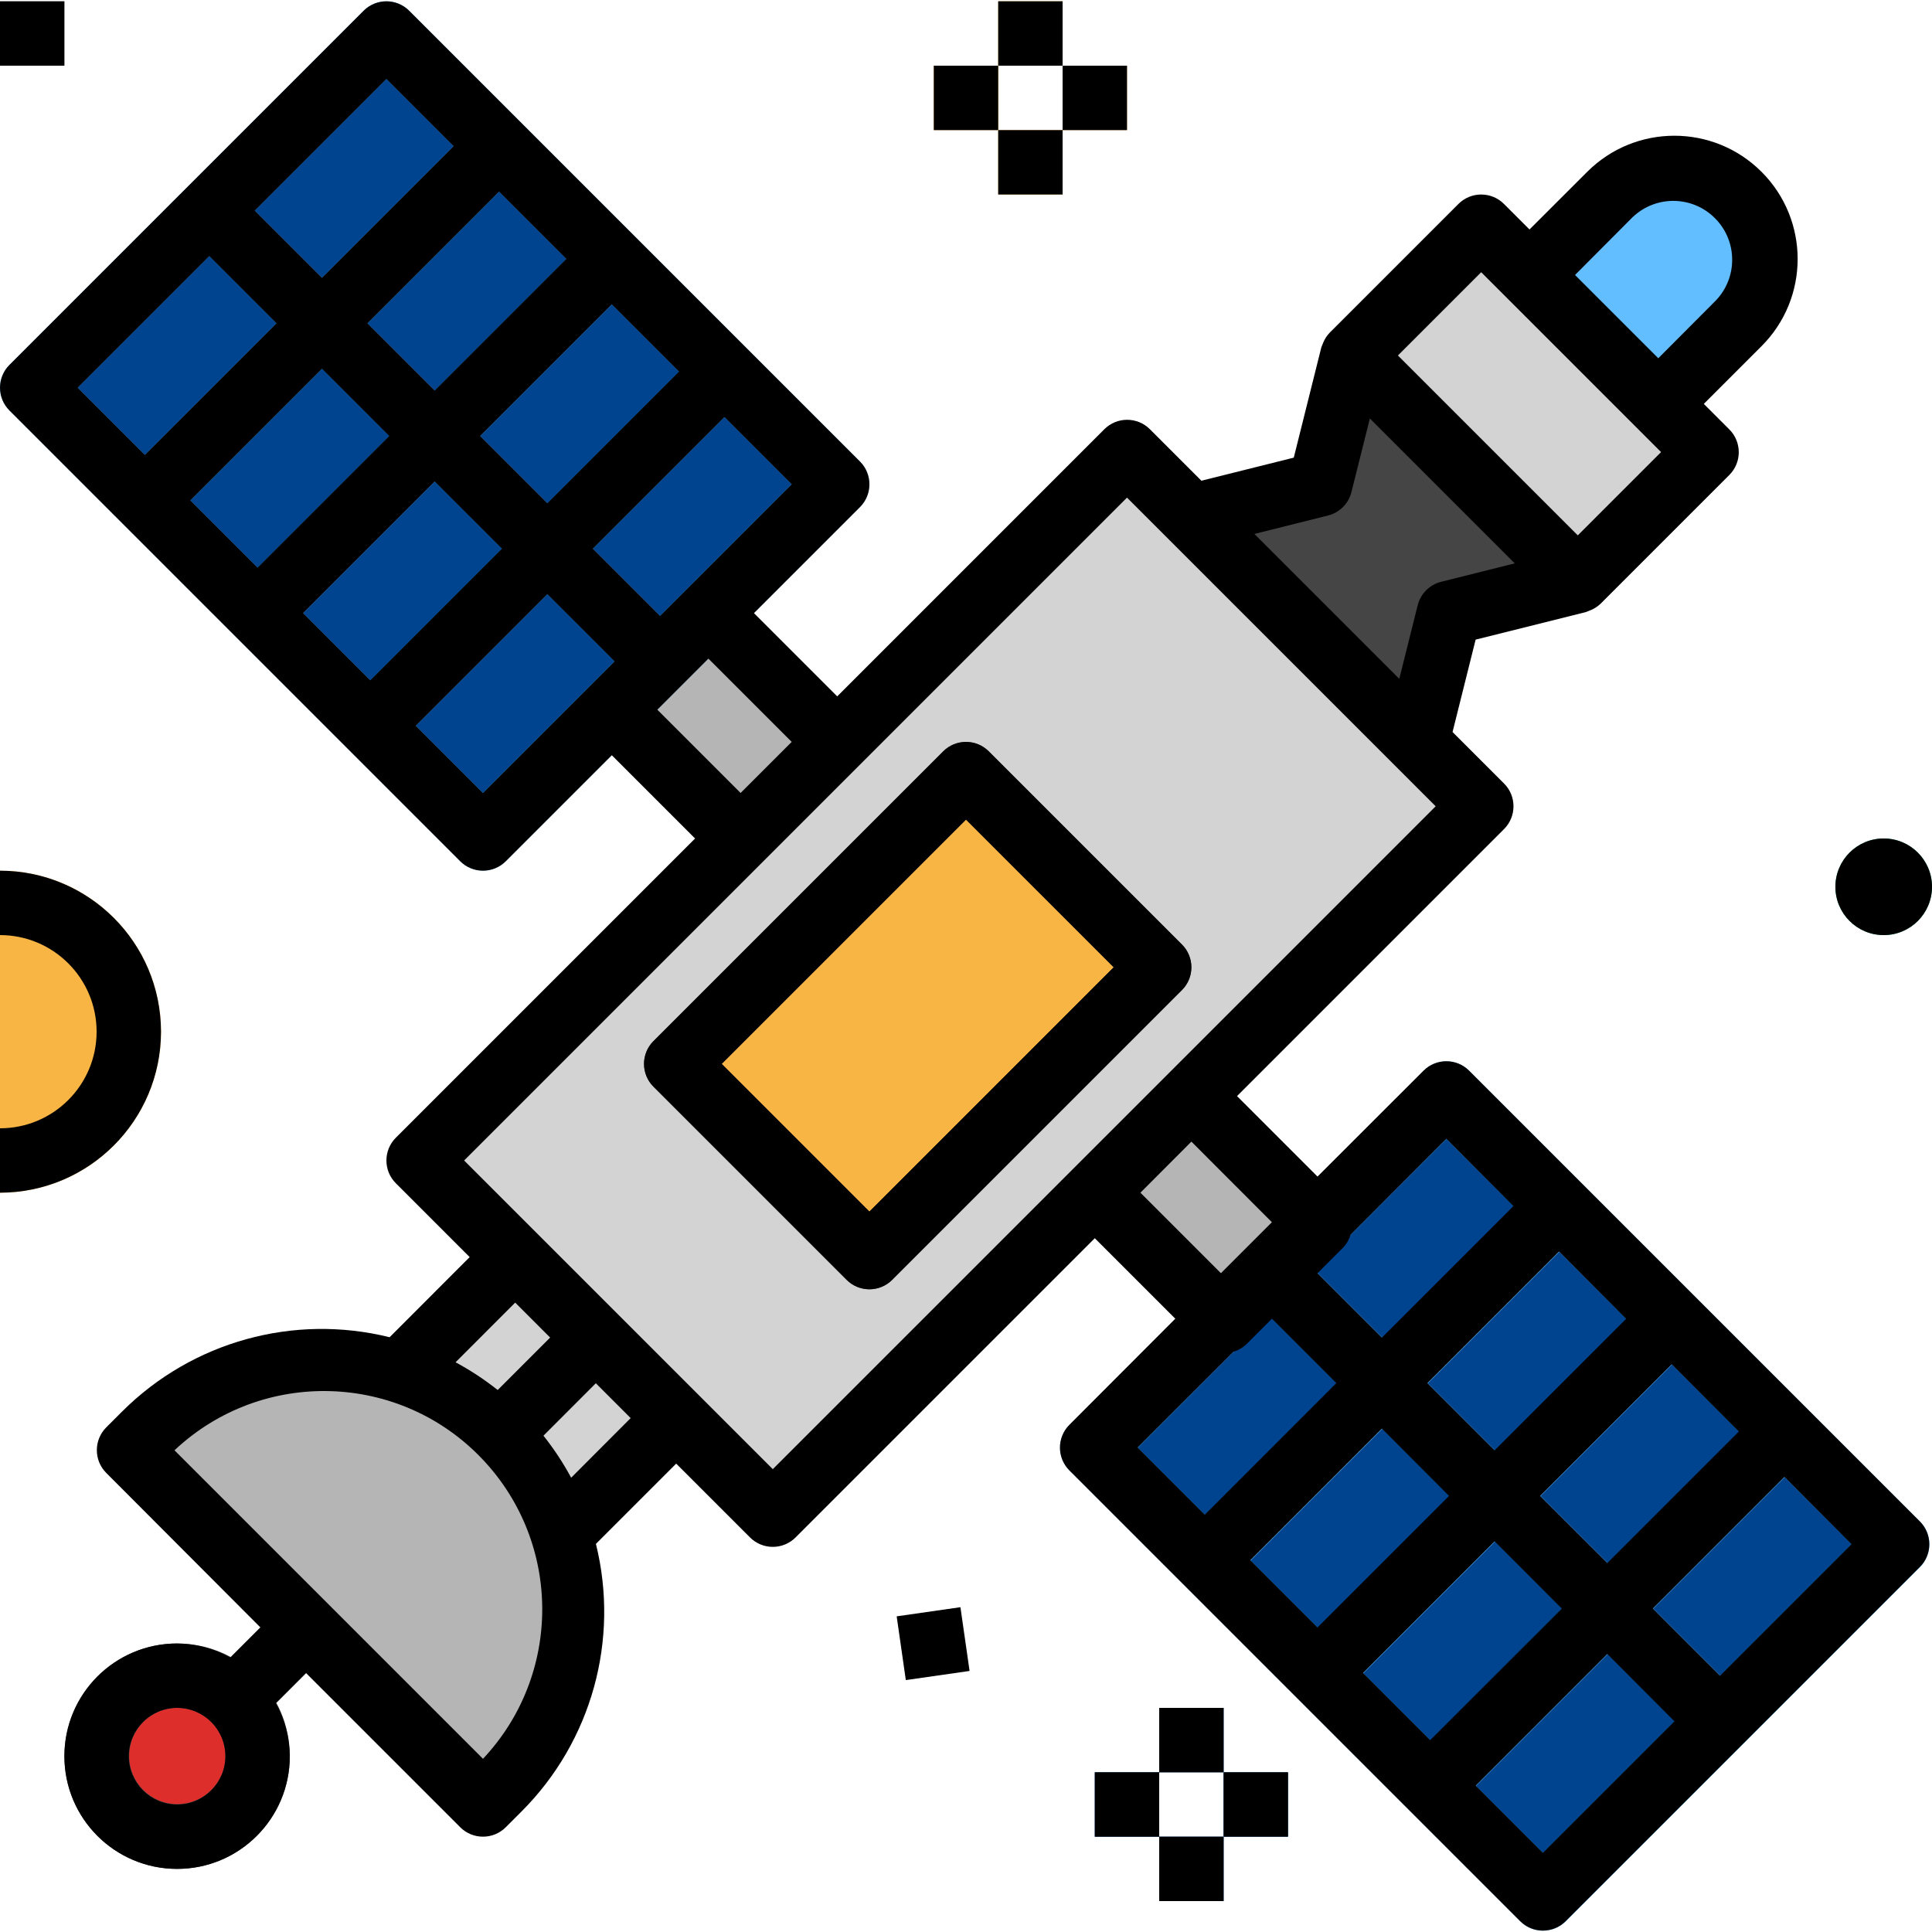 <?xml version="1.0" encoding="iso-8859-1"?>
<!-- Generator: Adobe Illustrator 19.0.0, SVG Export Plug-In . SVG Version: 6.00 Build 0)  -->
<svg version="1.1" id="Capa_1" xmlns="http://www.w3.org/2000/svg" xmlns:xlink="http://www.w3.org/1999/xlink" x="0px" y="0px"
	 viewBox="0 0 512 512" style="enable-background:new 0 0 512 512;" xml:space="preserve">
<g>
	<polygon style="fill:#00448F;" points="221.867,128.341 187.733,162.475 174.933,175.275 145.067,145.408 192,98.475 	"/>
	
		<rect x="120.377" y="85.866" transform="matrix(-0.707 0.707 -0.707 -0.707 337.798 74.051)" style="fill:#00448F;" width="66.372" height="42.24"/>
	
		<rect x="90.549" y="56.024" transform="matrix(-0.707 0.707 -0.707 -0.707 265.777 44.198)" style="fill:#00448F;" width="66.372" height="42.24"/>
	<polygon style="fill:#00448F;" points="174.933,175.275 162.133,188.075 128,222.208 98.133,192.341 102.4,188.075 
		145.067,145.408 	"/>
	
		<rect x="60.676" y="26.157" transform="matrix(-0.707 0.707 -0.707 -0.707 193.662 14.336)" style="fill:#00448F;" width="66.372" height="42.24"/>
	<polygon style="fill:#00448F;" points="115.2,115.541 68.267,162.475 38.4,132.608 42.667,128.341 85.333,85.675 	"/>
	<polygon style="fill:#00448F;" points="85.333,85.675 42.667,128.341 38.4,132.608 8.533,102.741 55.467,55.808 	"/>
	<polygon style="fill:#00448F;" points="145.067,145.408 102.4,188.075 98.133,192.341 68.267,162.475 115.2,115.541 	"/>
	<polygon style="fill:#00448F;" points="396.117,396.459 349.184,443.392 319.317,413.525 323.584,409.259 366.251,366.592 	"/>
	
		<rect x="401.319" y="366.805" transform="matrix(-0.707 0.707 -0.707 -0.707 1016.051 354.988)" style="fill:#00448F;" width="66.372" height="42.24"/>
	
		<rect x="371.461" y="336.941" transform="matrix(-0.707 0.707 -0.707 -0.707 943.963 325.119)" style="fill:#00448F;" width="66.372" height="42.24"/>
	<polygon style="fill:#00448F;" points="366.251,366.592 323.584,409.259 319.317,413.525 289.451,383.659 323.584,349.525 
		324.267,350.208 337.067,337.408 	"/>
	<polygon style="fill:#00448F;" points="413.184,319.659 366.251,366.592 337.067,337.408 349.867,324.608 349.184,323.925 
		383.317,289.792 	"/>
	<polygon style="fill:#00448F;" points="425.984,426.325 383.317,468.992 379.051,473.259 349.184,443.392 396.117,396.459 	"/>
	
		<rect x="431.153" y="396.65" transform="matrix(-0.707 0.707 -0.707 -0.707 1088.085 384.84)" style="fill:#00448F;" width="66.372" height="42.24"/>
	<polygon style="fill:#00448F;" points="455.851,456.192 408.917,503.125 379.051,473.259 383.317,468.992 425.984,426.325 	"/>
</g>
<path style="fill:#DD2E2B;" d="M62.037,450.304c8.346,8.32,8.363,21.828,0.034,30.174c-8.329,8.346-21.828,8.363-30.174,0.034
	c-8.346-8.329-8.363-21.828-0.034-30.174c3.994-4.002,9.412-6.255,15.07-6.263C52.591,444.066,58.027,446.302,62.037,450.304z"/>
<path style="fill:#62BEFF;" d="M460.8,51.541c9.327,9.463,9.327,24.67,0,34.133l-21.333,21.333l-34.133-34.133l21.333-21.333
	C436.113,42.155,451.354,42.155,460.8,51.541z"/>
<g>
	<path style="fill:#D3D3D3;" d="M157.867,354.475l-25.6,25.6c-7.407-7.433-16.469-12.988-26.453-16.213l30.72-30.72L157.867,354.475
		z"/>
	<path style="fill:#D3D3D3;" d="M179.2,375.808l-30.72,30.72c-3.226-9.984-8.781-19.046-16.213-26.453l25.6-25.6L179.2,375.808z"/>
	<polygon style="fill:#D3D3D3;" points="405.333,72.875 439.467,107.008 452.267,119.808 418.133,153.941 358.4,94.208 
		392.533,60.075 	"/>
</g>
<polygon style="fill:#454545;" points="418.133,153.941 384,162.475 375.467,196.608 315.733,136.875 349.867,128.341 358.4,94.208 
	"/>
<g>
	<polygon style="fill:#B5B5B5;" points="336.384,336.725 323.584,349.525 290.133,316.075 315.733,290.475 349.184,323.925 	"/>
	<polygon style="fill:#B5B5B5;" points="174.933,175.275 187.733,162.475 221.867,196.608 196.267,222.208 162.133,188.075 	"/>
</g>
<rect x="188.927" y="232.926" transform="matrix(-0.707 0.707 -0.707 -0.707 605.528 287.44)" style="fill:#F9B544;" width="108.611" height="72.405"/>
<path style="fill:#D3D3D3;" d="M157.867,354.475l-21.333-21.333l-25.6-25.6l85.333-85.333l25.6-25.6l76.8-76.8l17.067,17.067
	l59.733,59.733l17.067,17.067l-76.8,76.8l-25.6,25.6L204.8,401.408l-25.6-25.6L157.867,354.475z M230.4,333.141l76.8-76.8
	l-51.2-51.2l-76.8,76.8L230.4,333.141z"/>
<circle style="fill:#03AA6F;" cx="499.2" cy="235.008" r="12.8"/>
<g>
	<path style="fill:#62BEFF;" d="M227.9,122.308L108.433,2.842c-3.337-3.328-8.73-3.328-12.066,0L2.5,96.708
		c-3.328,3.337-3.328,8.73,0,12.066l119.467,119.467c3.328,3.328,8.738,3.328,12.066,0l59.733-59.733l3.558-3.558l30.575-30.575
		C231.228,131.046,231.228,125.636,227.9,122.308z M183.467,154.675l-1.766,1.766l-53.7,53.7L20.599,102.741L102.4,20.941
		l107.401,107.401L183.467,154.675z"/>
	
		<rect x="23.222" y="72.876" transform="matrix(-0.707 0.707 -0.707 -0.707 210.512 75.622)" style="fill:#62BEFF;" width="132.743" height="17.067"/>
	
		<rect x="48.828" y="107.011" transform="matrix(-0.707 0.707 -0.707 -0.707 278.36 115.787)" style="fill:#62BEFF;" width="132.743" height="17.067"/>
	
		<rect x="82.959" y="132.61" transform="matrix(-0.707 0.707 -0.707 -0.707 354.726 135.353)" style="fill:#62BEFF;" width="132.743" height="17.067"/>
	
		<rect x="106.655" y="25.037" transform="matrix(-0.707 0.707 -0.707 -0.707 278.331 115.775)" style="fill:#62BEFF;" width="17.067" height="180.99"/>
	<path style="fill:#62BEFF;" d="M408.917,511.659c-2.261,0-4.437-0.896-6.033-2.5L283.418,389.692
		c-3.328-3.328-3.328-8.738,0-12.066l93.867-93.867c3.328-3.328,8.738-3.328,12.066,0l119.467,119.467
		c3.328,3.328,3.328,8.738,0,12.066l-93.867,93.867C413.355,510.763,411.179,511.659,408.917,511.659z M301.517,383.659
		l107.401,107.401l81.801-81.801L383.317,301.858L301.517,383.659z"/>
	
		<rect x="304.144" y="353.802" transform="matrix(-0.707 0.707 -0.707 -0.707 888.719 356.551)" style="fill:#62BEFF;" width="132.743" height="17.067"/>
	
		<rect x="329.741" y="387.911" transform="matrix(-0.707 0.707 -0.707 -0.707 956.535 396.678)" style="fill:#62BEFF;" width="132.743" height="17.067"/>
	
		<rect x="363.838" y="413.536" transform="matrix(-0.707 0.707 -0.707 -0.707 1032.861 416.313)" style="fill:#62BEFF;" width="132.743" height="17.067"/>
	
		<rect x="387.567" y="305.937" transform="matrix(-0.707 0.707 -0.707 -0.707 956.506 396.666)" style="fill:#62BEFF;" width="17.067" height="180.99"/>
</g>
<g>
	
		<rect x="120.936" y="358.737" transform="matrix(-0.707 0.707 -0.707 -0.707 507.353 524.389)" style="fill:#454545;" width="48.273" height="17.067"/>
	
		<rect x="54.435" y="431.302" transform="matrix(-0.707 0.707 -0.707 -0.707 434.842 699.554)" style="fill:#454545;" width="36.207" height="17.067"/>
	<path style="fill:#454545;" d="M46.933,495.275c-16.495,0-29.867-13.372-29.867-29.867c0-16.495,13.372-29.867,29.867-29.867
		S76.8,448.913,76.8,465.408C76.8,481.903,63.428,495.275,46.933,495.275z M46.933,452.608c-7.04,0.026-12.723,5.76-12.698,12.8
		c0.026,7.04,5.76,12.723,12.8,12.698c7.04-0.026,12.723-5.76,12.698-12.8c-0.017-3.362-1.357-6.579-3.729-8.96
		C53.598,453.948,50.33,452.6,46.933,452.608z"/>
	<path style="fill:#454545;" d="M230.4,341.675c-2.261,0-4.437-0.896-6.033-2.5l-51.2-51.2c-3.328-3.328-3.328-8.738,0-12.066
		l76.8-76.8c3.328-3.328,8.738-3.328,12.066,0l51.2,51.2c3.328,3.328,3.328,8.738,0,12.066l-76.8,76.8
		C234.837,340.779,232.661,341.675,230.4,341.675z M191.266,281.941l39.134,39.134l64.734-64.734L256,217.207L191.266,281.941z"/>
</g>
<rect y="0.341" style="fill:#D3D3D3;" width="17.067" height="17.067"/>
<g>
	<rect x="264.533" y="0.341" style="fill:#F9B544;" width="17.067" height="17.067"/>
	<rect x="247.467" y="17.408" style="fill:#F9B544;" width="17.067" height="17.067"/>
	<rect x="281.6" y="17.408" style="fill:#F9B544;" width="17.067" height="17.067"/>
	<rect x="264.533" y="34.475" style="fill:#F9B544;" width="17.067" height="17.067"/>
</g>
<g>
	<rect x="307.2" y="452.608" style="fill:#00448F;" width="17.067" height="17.067"/>
	<rect x="290.133" y="469.675" style="fill:#00448F;" width="17.067" height="17.067"/>
	<rect x="324.267" y="469.675" style="fill:#00448F;" width="17.067" height="17.067"/>
	<rect x="307.2" y="486.741" style="fill:#00448F;" width="17.067" height="17.067"/>
</g>
<path style="fill:#F9B544;" d="M0,316.075v-85.333c23.561,0,42.667,19.106,42.667,42.667S23.561,316.075,0,316.075z"/>
<path style="fill:#B5B5B5;" d="M132.267,380.075c25.924,25.89,25.941,67.9,0.051,93.815c-0.017,0.017-0.034,0.034-0.051,0.051
	L128,478.208l-46.933-46.933l-46.933-46.933l4.267-4.267c25.89-25.924,67.9-25.941,93.815-0.051
	C132.233,380.041,132.25,380.058,132.267,380.075z"/>
<path d="M121.967,228.241c3.328,3.328,8.738,3.328,12.066,0l28.1-28.1l22.067,22.067l-79.3,79.3c-3.328,3.328-3.328,8.738,0,12.066
	l19.567,19.567l-21.214,21.239c-25.421-6.298-52.275,1.152-70.827,19.627l-4.267,4.267c-3.328,3.328-3.328,8.738,0,12.066
	l40.841,40.934l-7.97,7.97c-4.318-2.398-9.165-3.669-14.097-3.703c-16.495,0-29.867,13.372-29.867,29.867
	c0,16.495,13.372,29.867,29.867,29.867S76.8,481.903,76.8,465.408c-0.034-4.932-1.306-9.779-3.703-14.097l7.97-7.97l40.9,40.9
	c3.328,3.328,8.738,3.328,12.066,0l4.267-4.267c18.483-18.551,25.924-45.406,19.627-70.827l21.274-21.274l19.567,19.567
	c3.328,3.328,8.738,3.328,12.066,0l79.3-79.3l21.333,21.333L283.392,377.6c-3.328,3.328-3.328,8.738,0,12.066l119.467,119.467
	c3.328,3.328,8.738,3.328,12.066,0l93.867-93.867c3.328-3.328,3.328-8.738,0-12.066L389.325,283.733
	c-3.328-3.328-8.738-3.328-12.066,0l-28.1,28.075l-21.333-21.333l70.767-70.767c3.328-3.328,3.328-8.738,0-12.066l-13.653-13.653
	l6.118-24.482l29.167-7.287c0.256-0.068,0.469-0.205,0.717-0.282c0.247-0.077,0.503-0.188,0.751-0.299
	c0.913-0.401,1.749-0.956,2.466-1.638l0,0l34.133-34.133c3.328-3.328,3.328-8.73,0-12.066l-6.767-6.767l15.3-15.3
	c12.757-12.757,12.757-33.442,0-46.199s-33.442-12.757-46.199,0l-15.292,15.275l-6.767-6.767c-3.328-3.328-8.738-3.328-12.066,0
	l-34.133,34.133l0,0c-0.683,0.717-1.237,1.553-1.638,2.466c-0.111,0.247-0.205,0.495-0.299,0.751
	c-0.094,0.256-0.213,0.461-0.282,0.717l-7.287,29.167l-24.482,6.118l-13.653-13.653c-3.328-3.328-8.738-3.328-12.066,0
	l-70.793,70.801l-22.067-22.067l28.1-28.1c3.328-3.328,3.328-8.738,0-12.066L108.433,2.842c-3.337-3.328-8.73-3.328-12.066,0
	L2.5,96.708c-3.328,3.337-3.328,8.73,0,12.066L121.967,228.241z M46.933,478.208c-7.066,0-12.8-5.734-12.8-12.8
	c0-7.066,5.734-12.8,12.8-12.8s12.8,5.734,12.8,12.8C59.733,472.474,53.999,478.208,46.933,478.208z M127.266,115.541l34.867-34.867
	l17.801,17.801l-34.867,34.867L127.266,115.541z M133.001,145.408l-34.867,34.867l-17.801-17.801l34.867-34.867L133.001,145.408z
	 M115.2,103.475L97.399,85.675l34.867-34.867l17.801,17.801L115.2,103.475z M103.134,115.541l-34.867,34.867l-17.801-17.801
	l34.867-34.867L103.134,115.541z M128,210.142l-17.801-17.801l34.867-34.867l17.801,17.801l-6.767,6.767L128,210.142z
	 M136.533,345.207l9.267,9.267L131.9,368.375c-3.499-2.782-7.236-5.239-11.17-7.356L136.533,345.207z M128,466.099l-81.758-81.758
	c23.27-21.879,59.878-20.753,81.758,2.517C148.932,409.122,148.932,443.836,128,466.099z M151.364,391.612
	c-2.116-3.934-4.582-7.671-7.364-11.17l13.867-13.901l9.267,9.267L151.364,391.612z M326.895,358.229
	c1.28-0.384,2.449-1.058,3.413-1.988l6.767-6.767l17.067,17.067l-34.85,34.867l-17.801-17.801L326.895,358.229z M408.158,396.433
	l34.867-34.867l17.775,17.801l-34.842,34.842L408.158,396.433z M413.892,426.3l-34.867,34.842l-17.801-17.801l34.867-34.867
	L413.892,426.3z M396.092,384.341l-17.801-17.801l34.867-34.867l17.775,17.826L396.092,384.341z M384,396.433l-34.842,34.842
	l-17.801-17.801l34.867-34.867L384,396.433z M408.892,491.008l-17.801-17.801l34.867-34.867l17.775,17.826L408.892,491.008z
	 M455.825,444.075l-17.801-17.801l34.867-34.867l17.775,17.826L455.825,444.075z M383.292,301.807l17.775,17.826l-34.842,34.842
	l-17.067-17.067l6.767-6.767c0.93-0.964,1.604-2.133,1.988-3.413L383.292,301.807z M337.067,323.9l-13.508,13.508l-21.333-21.333
	l13.508-13.534L337.067,323.9z M432.64,57.574c6.221-5.965,16.102-5.751,22.067,0.478c5.786,6.033,5.786,15.556,0,21.589
	l-15.241,15.3L417.4,72.875L432.64,57.574z M392.533,72.141l47.667,47.667l-22.067,22.067l-47.667-47.667L392.533,72.141z
	 M351.932,136.619c3.063-0.768,5.444-3.149,6.212-6.212l4.881-19.507l38.4,38.4l-19.507,4.881c-3.063,0.768-5.444,3.149-6.212,6.212
	l-4.881,19.507l-38.4-38.4L351.932,136.619z M298.667,131.874l11.034,11.034l59.733,59.733l11.034,11.034L309.7,284.442l-25.6,25.6
	l-79.3,79.3l-81.801-81.801l79.3-79.3l25.6-25.6L298.667,131.874z M209.801,196.608l-13.534,13.534l-22.067-22.067l13.534-13.534
	L209.801,196.608z M181.7,156.442l-6.767,6.767l-17.801-17.801L192,110.541l17.801,17.801L181.7,156.442z M102.4,20.941
	l17.801,17.801L85.333,73.609L67.533,55.808L102.4,20.941z M55.467,67.874l17.801,17.801L38.4,120.542l-17.801-17.801L55.467,67.874
	z"/>
<path d="M173.167,287.974l51.2,51.2c3.328,3.328,8.738,3.328,12.066,0l76.8-76.8c3.328-3.328,3.328-8.738,0-12.066l-51.2-51.2
	c-3.328-3.328-8.738-3.328-12.066,0l-76.8,76.8C169.839,279.236,169.839,284.646,173.167,287.974z M256,217.207l39.134,39.134
	L230.4,321.075l-39.134-39.134L256,217.207z"/>
<rect x="238.945" y="426.983" transform="matrix(-0.99 0.142 -0.142 -0.99 554.134 831.601)" width="17.066" height="17.066"/>
<rect y="0.341" width="17.067" height="17.067"/>
<rect x="264.533" y="0.341" width="17.067" height="17.067"/>
<rect x="247.467" y="17.408" width="17.067" height="17.067"/>
<rect x="281.6" y="17.408" width="17.067" height="17.067"/>
<rect x="264.533" y="34.475" width="17.067" height="17.067"/>
<rect x="307.2" y="452.608" width="17.067" height="17.067"/>
<rect x="290.133" y="469.675" width="17.067" height="17.067"/>
<rect x="324.267" y="469.675" width="17.067" height="17.067"/>
<rect x="307.2" y="486.741" width="17.067" height="17.067"/>
<circle cx="499.2" cy="235.008" r="12.8"/>
<path d="M42.667,273.408C42.641,249.856,23.552,230.767,0,230.741v17.067c14.14,0,25.6,11.46,25.6,25.6s-11.46,25.6-25.6,25.6
	v17.067C23.552,316.049,42.641,296.96,42.667,273.408z"/>
<g>
</g>
<g>
</g>
<g>
</g>
<g>
</g>
<g>
</g>
<g>
</g>
<g>
</g>
<g>
</g>
<g>
</g>
<g>
</g>
<g>
</g>
<g>
</g>
<g>
</g>
<g>
</g>
<g>
</g>
</svg>
